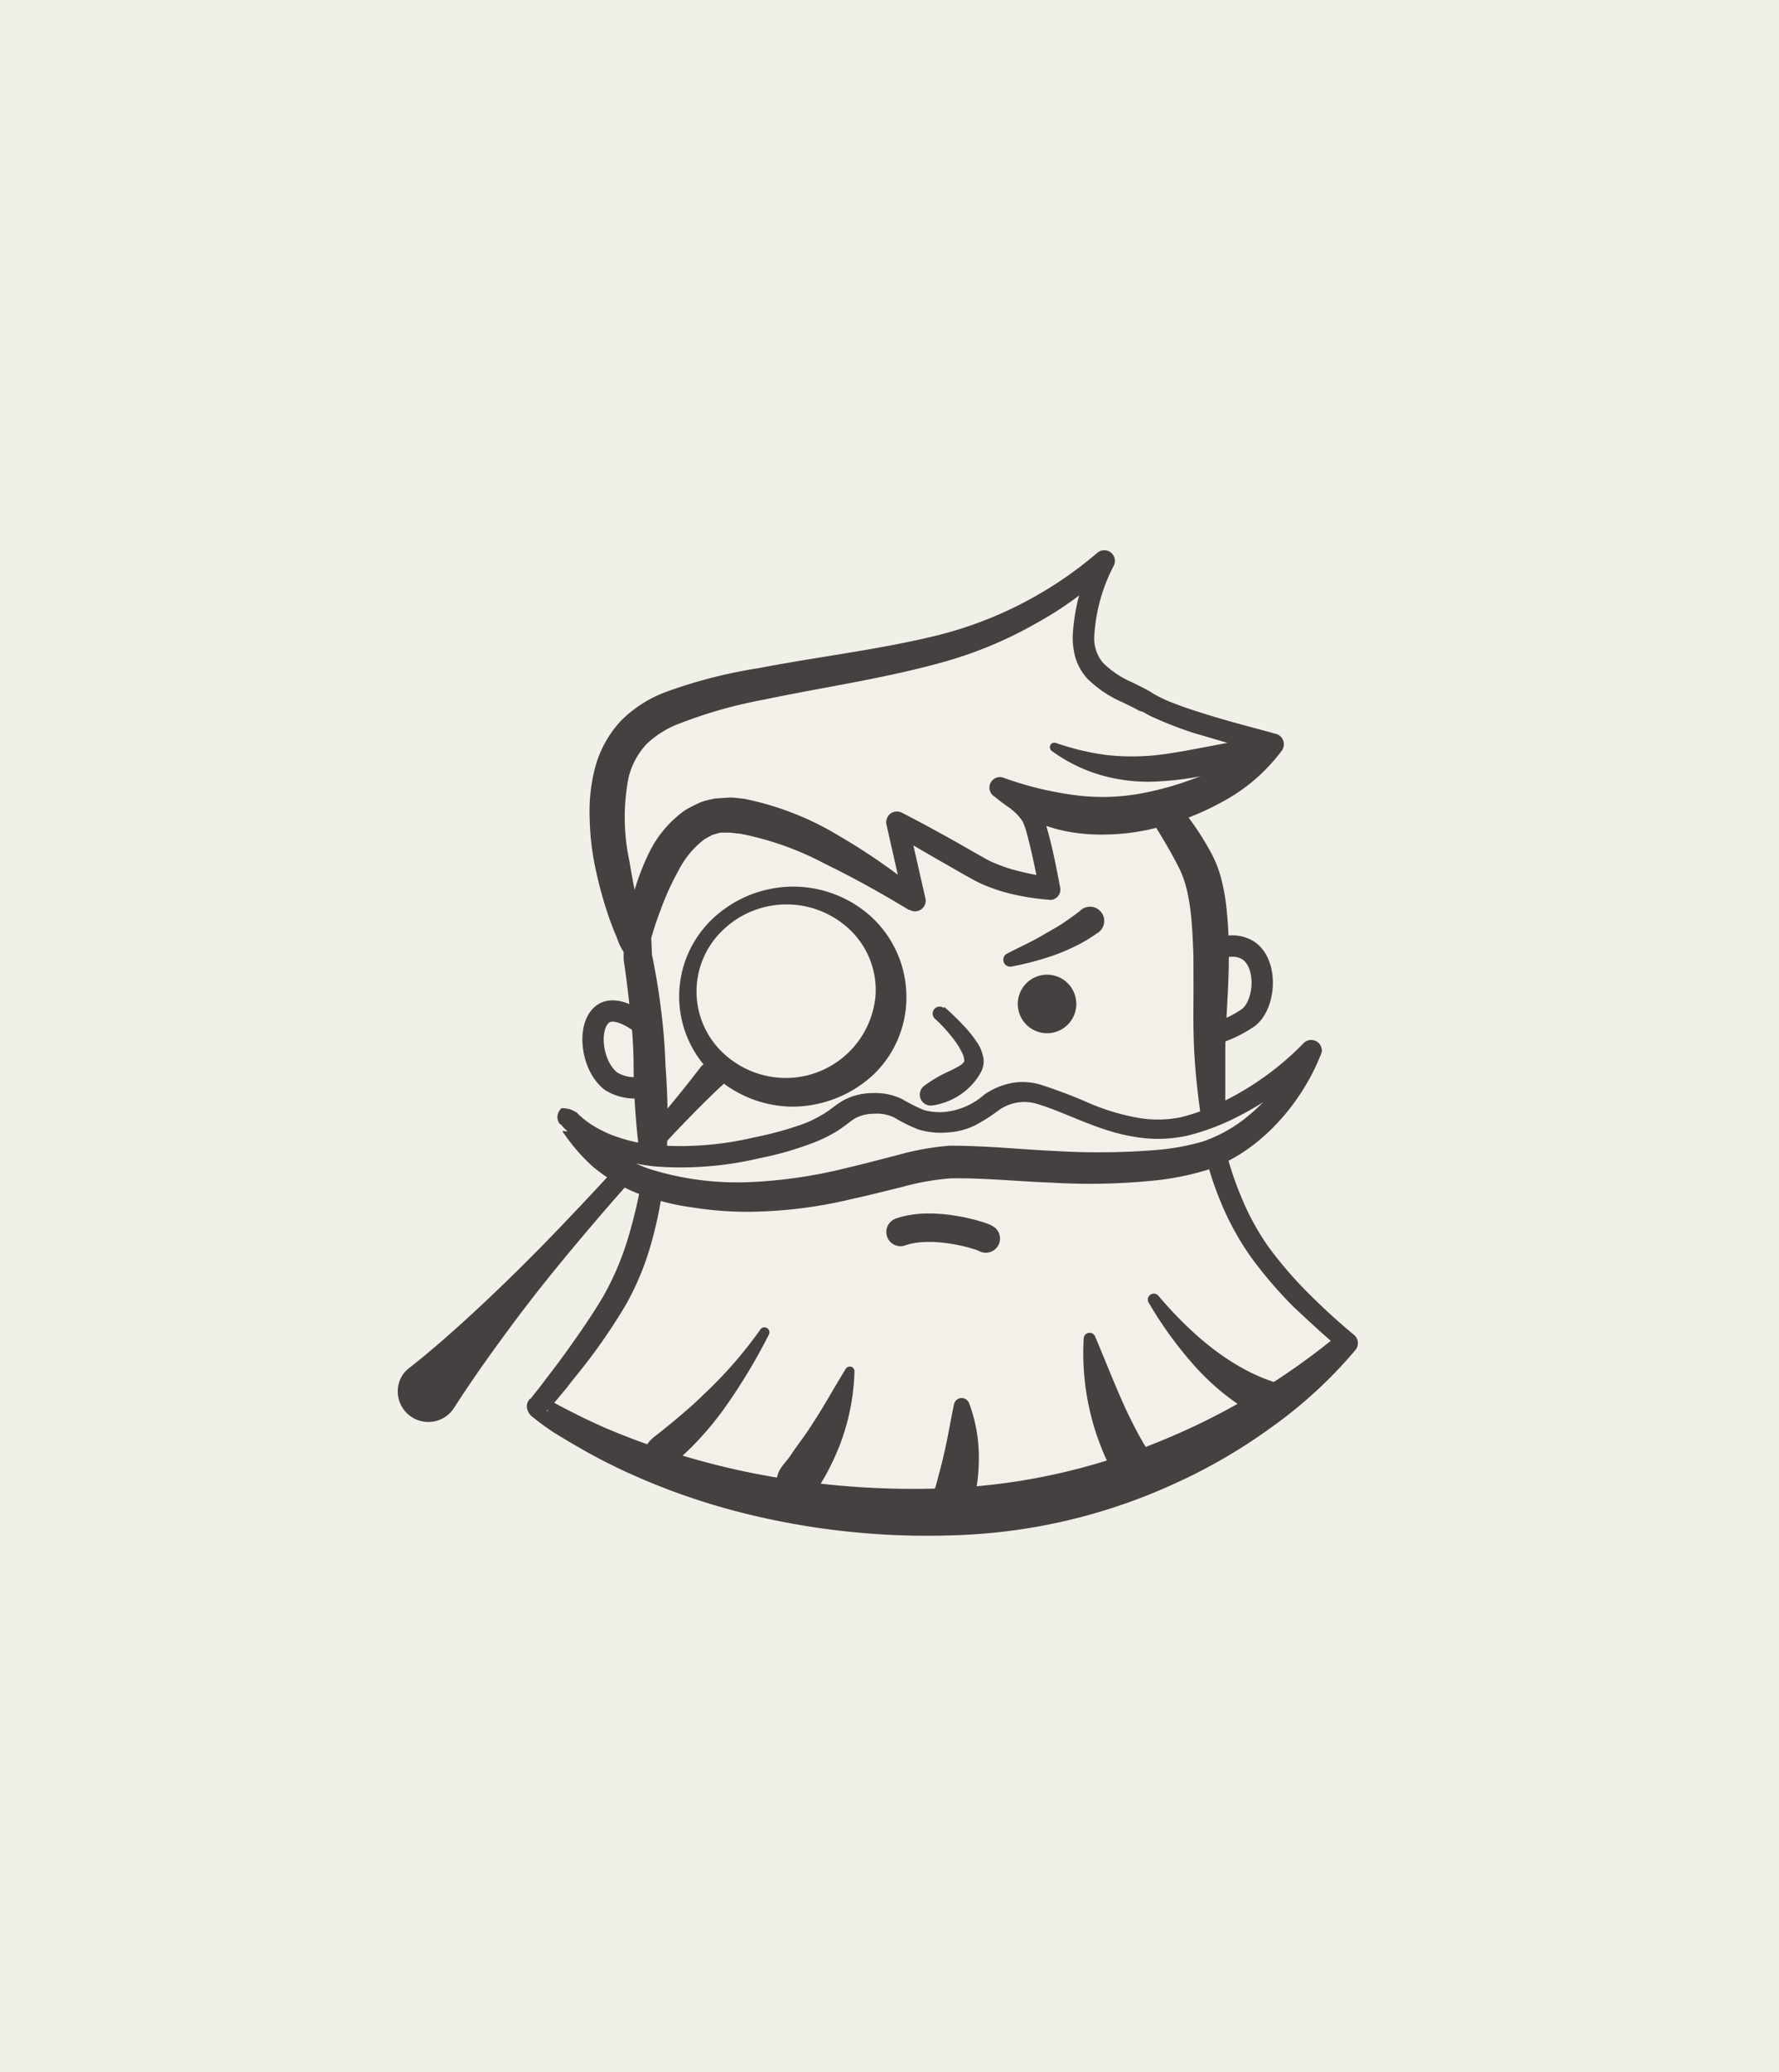 <svg id="logo_1glass" xmlns="http://www.w3.org/2000/svg" viewBox="0 0 125.17 145.75"><defs><style>.cls-1{fill:#f0efe8;}.cls-2,.cls-3{fill:#f2f0e9;}.cls-2,.cls-5,.cls-7{stroke:#444140;stroke-linejoin:round;}.cls-2{stroke-width:1.5px;}.cls-4,.cls-7{fill:#444140;}.cls-5,.cls-6{fill:#ffae3c;}.cls-5{stroke-linecap:round;}.cls-5,.cls-7{stroke-width:2px;}</style></defs><title>mockup3</title><rect class="cls-1" width="125.17" height="145.75"/><path class="cls-2" d="M45.36,72.18s-1.94-1.69-3-.81S41.61,75,43,76.06a3.16,3.16,0,0,0,3.19.06Z"/><path class="cls-2" d="M84.39,67.62S86,66,87.61,66.74s1.5,3.82.25,4.82a8.59,8.59,0,0,1-3.25,1.37Z"/><path class="cls-3" d="M85.61,81.12a80.53,80.53,0,0,1-.5-9.25c.12-3.63.25-7.88-.63-10.38s-4.37-6.62-4.37-6.62l-13.5-2.75L51.86,54.37l-7.13,6.5.13,6.5a59.14,59.14,0,0,1,.75,5.87c.25,3.25.37,9.38.37,9.38Z"/><path class="cls-4" d="M85,80.63a.59.59,0,0,0-.19.42v0l0-.11,0-.21-.07-.43-.13-.86-.23-1.74c-.15-1.15-.27-2.31-.34-3.49s-.08-2.4-.07-3.53,0-2.28,0-3.4c-.08-2.23-.17-4.53-1-6.2-.93-1.87-2.24-3.78-3.36-5.76h0l.43.24-13.5-2.75h.26L52,55.11l.39-.19-7.12,6.5h0l.24-.56q.24,3.24.37,6.49l0-.17c.26,1.3.48,2.56.63,3.86a38.6,38.6,0,0,1,.31,3.86,49.49,49.49,0,0,1,0,7.7h0L46,81.87C59,81.37,71.94,81,85,80.63Zm1.13,1C72.85,82.25,59.4,82.87,46,83.37l-.68,0-.1-.75h0A49.74,49.74,0,0,1,44.58,75c0-1.27-.09-2.52-.23-3.76s-.28-2.51-.47-3.72v-.17q0-3.26.11-6.51v-.37l.24-.19h0l7.12-6.49.17-.16.22,0,14.75-2.25.13,0,.14,0,13.5,2.75.24,0,.18.2h0A20.42,20.42,0,0,1,85.22,60a8.14,8.14,0,0,1,.72,1.87,14.49,14.49,0,0,1,.34,1.87,29.32,29.32,0,0,1,.18,3.6c0,2.37-.25,4.68-.25,6.9,0,1.13,0,2.27,0,3.41l.05,1.72,0,.86,0,.43v.47A.81.81,0,0,1,86.17,81.61Z"/><path class="cls-3" d="M37.81,98.87s10.34,7.83,28.34,7.5a42.23,42.23,0,0,0,28.66-12,37,37,0,0,1-6.5-6.83,21.73,21.73,0,0,1-3-7.5h-19L46,82.62a25.57,25.57,0,0,1-2.81,8.94A59.25,59.25,0,0,1,37.81,98.87Z"/><path class="cls-4" d="M38.56,98.79a.52.52,0,0,0-.12-.39l-.06-.06,0,0,.05,0,.2.11.4.24c.26.15.54.29.82.44.56.28,1.11.57,1.68.83,1.13.54,2.29,1,3.47,1.44a57,57,0,0,0,7.21,2.07,58.16,58.16,0,0,0,14.88,1.19,43.73,43.73,0,0,0,14.38-3.22,48.1,48.1,0,0,0,12.77-7.62h0l.09,1.1c-1.17-1-2.26-2-3.32-3a30.09,30.09,0,0,1-2.94-3.42,19.5,19.5,0,0,1-2.2-4,23.42,23.42,0,0,1-1.32-4.36l.74.63H66.41L46.08,83.36h0l.65-.66a27.23,27.23,0,0,1-.89,4.68A19.35,19.35,0,0,1,44,91.84a41.66,41.66,0,0,1-2.64,3.9c-.47.62-1,1.24-1.45,1.84l-.75.9-.39.44-.19.22-.1.11,0,.06h0a.54.54,0,0,0,.09-.15A.64.64,0,0,0,38.56,98.79ZM37.07,99a.84.84,0,0,1,.09-.43l.12-.18v0l.05,0,.09-.11.17-.22.36-.45.69-.91c.46-.6.92-1.21,1.36-1.83.88-1.24,1.75-2.49,2.5-3.78a20.11,20.11,0,0,0,1.71-4.07,34.87,34.87,0,0,0,1-4.36v0a.74.74,0,0,1,.65-.62h0l20.33-2.59H85.31a.74.74,0,0,1,.74.61h0a21.84,21.84,0,0,0,1.23,4,17.83,17.83,0,0,0,2,3.69,28.52,28.52,0,0,0,2.8,3.24c1,1,2.09,2,3.18,2.9a.76.76,0,0,1,.11,1.07h0v0h0a31.93,31.93,0,0,1-5.83,5.38,38.69,38.69,0,0,1-6.85,4,40,40,0,0,1-15.44,3.65,53.29,53.29,0,0,1-15.66-1.74,47.16,47.16,0,0,1-7.42-2.66c-1.2-.55-2.37-1.15-3.5-1.81-.57-.33-1.14-.67-1.68-1-.28-.19-.55-.37-.82-.57l-.4-.3-.2-.16-.19-.15A1.08,1.08,0,0,1,37.07,99Z"/><path class="cls-4" d="M45.2,102.27a2.47,2.47,0,0,1,.91-1.26c.39-.3.77-.62,1.16-.93.76-.64,1.53-1.28,2.25-2a29.8,29.8,0,0,0,4-4.59.35.35,0,0,1,.59.36,40.32,40.32,0,0,1-3.27,5.39,22.82,22.82,0,0,1-2.07,2.44c-.37.38-.77.74-1.17,1.1a2.37,2.37,0,0,1-1.5.66.91.91,0,0,1-1-.86.8.8,0,0,1,0-.31Z"/><path class="cls-4" d="M54.72,104.74c-.29-1.25.44-1.66.88-2.33s.92-1.26,1.35-1.93c.89-1.32,1.66-2.74,2.56-4.2a.34.34,0,0,1,.45-.11.35.35,0,0,1,.16.29,15.62,15.62,0,0,1-1,5.1A17.84,17.84,0,0,1,58,103.94c-.48.73-.73,1.67-2.05,1.73a1.16,1.16,0,0,1-1.17-.89Z"/><path class="cls-4" d="M66.1,106c-.51-.5-.51-.79-.4-1.06s.18-.56.26-.84c.14-.57.31-1.13.43-1.71.28-1.15.47-2.34.73-3.6h0a.56.56,0,0,1,.65-.44.57.57,0,0,1,.41.34,10.77,10.77,0,0,1,.69,4,12.9,12.9,0,0,1-.18,2.05c-.06.33-.13.67-.2,1s-.25.65-1,.76a1.64,1.64,0,0,1-1.38-.43Z"/><path class="cls-4" d="M79.18,103.61c-.94.09-1.05-.39-1.25-.78s-.36-.8-.52-1.21a16.83,16.83,0,0,1-.75-2.48,17.85,17.85,0,0,1-.41-5,.42.42,0,0,1,.44-.39.43.43,0,0,1,.36.26c.65,1.52,1.22,3,1.86,4.44.31.72.65,1.41,1,2.08.17.34.36.66.55,1s.5.55,0,1.33l0,.08A1.63,1.63,0,0,1,79.18,103.61Z"/><path class="cls-4" d="M88.79,99.79a17,17,0,0,1-4.65-3.61,27.48,27.48,0,0,1-3.33-4.57.42.42,0,0,1,.68-.48c2.34,2.76,5.15,5.17,8.35,6.15a1.36,1.36,0,0,1,.9,1.71,1.35,1.35,0,0,1-1.7.9l-.22-.08Z"/><path class="cls-5" d="M63.36,86.66c2.33-.83,5.79.29,6,.46"/><line class="cls-6" x1="49.98" y1="75.74" x2="30.36" y2="97.62"/><path class="cls-4" d="M50.73,76.41c-1.79,1.69-3.47,3.47-5.12,5.28s-3.26,3.66-4.84,5.54S37.66,91,36.17,93s-2.92,4-4.24,6.06a2.15,2.15,0,0,1-3.65-2.27,2,2,0,0,1,.5-.55c1.95-1.54,3.78-3.19,5.57-4.88s3.52-3.42,5.21-5.19,3.37-3.56,5-5.4,3.21-3.71,4.7-5.66a1,1,0,1,1,1.59,1.21Z"/><path class="cls-4" d="M66.43,70.82A19.14,19.14,0,0,1,68,72.36a9.21,9.21,0,0,1,.71.91,2.77,2.77,0,0,1,.5,1.3,1.66,1.66,0,0,1-.21.88,4.31,4.31,0,0,1-.41.61,4.68,4.68,0,0,1-3,1.7A.77.77,0,0,1,65,76.4l0,0a9.1,9.1,0,0,1,1.68-1,8.49,8.49,0,0,0,.8-.41,1,1,0,0,0,.37-.33,1.47,1.47,0,0,0-.2-.69,5.7,5.7,0,0,0-.52-.83,10.94,10.94,0,0,0-1.38-1.51h0a.49.49,0,0,1,.66-.72Z"/><circle class="cls-7" cx="73.67" cy="70.62" r="1.06"/><path class="cls-4" d="M70.85,67.08c.91-.47,1.84-.88,2.69-1.4.43-.25.86-.48,1.26-.75s.79-.55,1.16-.83a1,1,0,1,1,1.19,1.57h0a9.36,9.36,0,0,1-1.42.85,15.1,15.1,0,0,1-1.5.65,21.1,21.1,0,0,1-3.07.82.48.48,0,0,1-.56-.4A.49.49,0,0,1,70.85,67.08Z"/><path class="cls-3" d="M39.86,78.56s2.75,4,11.5,2.56,7-3.19,9.68-3.44,2.57,1.44,5.32,1.31,2.93-2,5.43-2.18,7,3.81,12.07,2.25a20.9,20.9,0,0,0,8.43-5.32s-2.43,6.44-8.5,7.82c-5.91,1.34-13.87,0-17.18.18s-9.07,2.88-16,2.38S41.67,81.06,39.86,78.56Z"/><path class="cls-4" d="M40.29,79.17a.68.68,0,0,0,.32-.48.69.69,0,0,0-.13-.55l0,0,.05.06.12.13a3.45,3.45,0,0,0,.28.26,5.82,5.82,0,0,0,.63.48,8.53,8.53,0,0,0,1.44.75,11.61,11.61,0,0,0,3.23.74A22.67,22.67,0,0,0,53.09,80a24.07,24.07,0,0,0,3.31-.9,8,8,0,0,0,1.47-.7c.48-.26.82-.62,1.47-1a4.36,4.36,0,0,1,2.07-.51,4.29,4.29,0,0,1,2.06.42,12.48,12.48,0,0,0,1.5.76,4.08,4.08,0,0,0,1.46.15A4.91,4.91,0,0,0,69.25,77a5,5,0,0,1,1.9-.81,4.13,4.13,0,0,1,1.07-.07,4.62,4.62,0,0,1,1,.18,36.07,36.07,0,0,1,3.4,1.29,15.63,15.63,0,0,0,3.24,1,8.11,8.11,0,0,0,3.22,0,14.73,14.73,0,0,0,3.15-1.19,20.58,20.58,0,0,0,5.47-4l0,0A.75.75,0,0,1,93,74a14.8,14.8,0,0,1-1.81,3.38,14.61,14.61,0,0,1-2.61,2.84,11.92,11.92,0,0,1-3.41,2,19.3,19.3,0,0,1-3.76.8,45,45,0,0,1-7.42.17c-2.43-.09-4.91-.35-7.15-.3a18,18,0,0,0-3.35.6c-1.16.28-2.35.59-3.55.85a32.2,32.2,0,0,1-7.42.9,24.87,24.87,0,0,1-3.76-.3A17.41,17.41,0,0,1,45,84a11.56,11.56,0,0,1-3.36-2,13.65,13.65,0,0,1-1.33-1.42c-.2-.25-.4-.51-.57-.76l-.14-.19,0-.08.06,0a.52.52,0,0,0,.38,0A.55.55,0,0,0,40.29,79.17Zm-.87-1.23A4.25,4.25,0,0,1,40,78a1.47,1.47,0,0,1,.64.34l.21.22.08.1.14.17c.18.24.37.45.56.67a11.9,11.9,0,0,0,1.2,1.16,9.55,9.55,0,0,0,2.91,1.58,20.58,20.58,0,0,0,6.81.92,33.78,33.78,0,0,0,7-1c1.16-.27,2.31-.58,3.5-.88a18.93,18.93,0,0,1,3.78-.69c2.6,0,4.94.26,7.35.37a50.75,50.75,0,0,0,7.09-.06,16.85,16.85,0,0,0,3.35-.6,10.19,10.19,0,0,0,2.9-1.56,14.22,14.22,0,0,0,4.17-5.29l1.26.77,0,0a22,22,0,0,1-5.91,4.35,16.12,16.12,0,0,1-3.48,1.31,9.64,9.64,0,0,1-3.82.07c-2.49-.4-4.7-1.68-6.77-2.3a3.09,3.09,0,0,0-2.76.49,12.25,12.25,0,0,1-1.57,1,5,5,0,0,1-2,.52,5.39,5.39,0,0,1-2.05-.22,11.76,11.76,0,0,1-1.67-.83,2.76,2.76,0,0,0-1.38-.27,2.89,2.89,0,0,0-1.35.31c-.36.21-.88.68-1.44,1a10,10,0,0,1-1.73.81,22.84,22.84,0,0,1-3.53,1,24.14,24.14,0,0,1-7.27.6,13.43,13.43,0,0,1-3.66-.85,9.5,9.5,0,0,1-1.7-.89,9.12,9.12,0,0,1-.79-.6l-.36-.35-.18-.19-.09-.11-.05,0a.81.81,0,0,1,.13-1.12Z"/><path class="cls-3" d="M44.73,67.12s1.13-9,5.75-9.75,13.88,6,13.88,6l-1.25-5.5,5.75,3.25a14.68,14.68,0,0,0,5,1.37,32,32,0,0,0-1.25-5,10.44,10.44,0,0,0-2.25-2.12A14.39,14.39,0,0,0,81.11,57c6.12-1.5,8.5-4.62,8.5-4.62s-7-1.75-8.75-2.88-4.5-1.62-4.63-4.37a13.11,13.11,0,0,1,1.5-5.75,27.37,27.37,0,0,1-12.5,6.5c-8,1.87-18,2.42-20.87,5.87C41.61,55,42.61,60.58,44.73,67.12Z"/><path class="cls-4" d="M44.66,66.37a.62.62,0,0,0-.46.17.67.67,0,0,0-.21.37v-.34l0-.45c0-.29,0-.59.1-.88A17.18,17.18,0,0,1,45.66,60,7.91,7.91,0,0,1,48.19,57c.32-.19.65-.36,1-.52s.73-.22,1.1-.31l1.07-.07c.34,0,.66.06,1,.09a20.71,20.71,0,0,1,6.73,2.64,42.69,42.69,0,0,1,5.73,4l-1.18.78L62.37,58a.76.76,0,0,1,.57-.9.77.77,0,0,1,.54.08h0c1.75.9,3.47,1.85,5.18,2.84l.64.36a5.23,5.23,0,0,0,.58.29,11,11,0,0,0,1.29.47,20,20,0,0,0,2.75.57l-.8.88h0c-.25-1.33-.53-2.7-.88-4a4.82,4.82,0,0,0-.29-.81,3.47,3.47,0,0,0-.53-.63A14,14,0,0,0,69.92,56h0a.74.74,0,0,1,.67-1.3l.19.07a23.77,23.77,0,0,0,4.69,1.14,14.94,14.94,0,0,0,4.72-.08,21.81,21.81,0,0,0,4.69-1.41A15,15,0,0,0,89,51.92h0l.41,1.18c-1.79-.46-3.56-1-5.32-1.51a27.2,27.2,0,0,1-2.65-1c-.23-.11-.45-.19-.68-.32l-.35-.2L80.16,50c-.36-.21-.77-.4-1.18-.6a8,8,0,0,1-2.5-1.69,3.87,3.87,0,0,1-.82-1.47,5.25,5.25,0,0,1-.18-1.59A13.83,13.83,0,0,1,77.06,39v0l1.2.88a24.79,24.79,0,0,1-5.42,4,28.6,28.6,0,0,1-6.19,2.61C62.35,47.72,58,48.32,53.82,49.2a32.81,32.81,0,0,0-6,1.69,6.78,6.78,0,0,0-2.34,1.46,5.33,5.33,0,0,0-1.25,2.32,14.65,14.65,0,0,0,.06,5.93c.16,1,.37,2.07.59,3.12l.32,1.57c0,.12.06.3.06.36s0,.07-.1.1A.89.89,0,0,0,44.66,66.37Zm.14,1.5a4.83,4.83,0,0,1-.94-.94,3.66,3.66,0,0,1-.35-.68l-.16-.42c-.22-.51-.4-1-.59-1.55A29.17,29.17,0,0,1,41.88,61a18.37,18.37,0,0,1-.39-3.42A12.24,12.24,0,0,1,41.87,54a7.76,7.76,0,0,1,1.85-3.33,8.85,8.85,0,0,1,3.14-2A34.5,34.5,0,0,1,53.37,47c4.31-.83,8.65-1.32,12.75-2.35a27.56,27.56,0,0,0,11.07-5.75l0,0a.75.75,0,0,1,1.16.92h0A12.15,12.15,0,0,0,77,44.64a2.69,2.69,0,0,0,.62,2,6.75,6.75,0,0,0,2,1.34c.41.2.84.41,1.27.65l.32.2.26.14c.16.09.37.18.55.27.8.34,1.65.63,2.51.9,1.72.55,3.48,1,5.24,1.48a.76.76,0,0,1,.54.92.94.94,0,0,1-.1.23l0,0h0a12.68,12.68,0,0,1-4.28,3.67,19.24,19.24,0,0,1-5.21,1.94,15.17,15.17,0,0,1-2.85.32A13,13,0,0,1,75,58.47,11.22,11.22,0,0,1,69.94,56l.85-1.23h0a14.84,14.84,0,0,1,1.68,1.4,4.83,4.83,0,0,1,.78,1,5.71,5.71,0,0,1,.43,1.14c.39,1.39.65,2.73.91,4.11h0a.73.73,0,0,1-.57.87.45.45,0,0,1-.2,0h0a16.47,16.47,0,0,1-3.05-.51,11.57,11.57,0,0,1-1.5-.52,7.12,7.12,0,0,1-.74-.35l-.65-.36c-1.73-1-3.44-1.94-5.11-3h0l1.1-.82,1.25,5.5A.75.75,0,0,1,64,64l-.06,0C62,62.82,60,61.71,58,60.74a21.25,21.25,0,0,0-6-2.11c-.23,0-.48-.06-.7-.06l-.63,0-.55.16-.52.28a6.31,6.31,0,0,0-1.81,2.13,19.56,19.56,0,0,0-1.32,2.89c-.19.51-.37,1-.53,1.56l-.25.79-.11.4-.06.19,0,.1a1,1,0,0,1-.22.47A.87.87,0,0,1,44.8,67.87Z"/><path class="cls-4" d="M74.29,52.26a18,18,0,0,0,3.57.85,16.49,16.49,0,0,0,3.58,0c1.2-.14,2.4-.38,3.63-.61s2.47-.49,3.74-.65a.75.75,0,0,1,.84.65.77.77,0,0,1-.49.81,35.48,35.48,0,0,1-3.69,1.07,20.63,20.63,0,0,1-3.88.58,12.09,12.09,0,0,1-4-.4A11.15,11.15,0,0,1,74,52.82a.33.33,0,0,1-.07-.45A.31.31,0,0,1,74.29,52.26Z"/><ellipse class="cls-3" cx="55.52" cy="69.91" rx="7.17" ry="6.92"/><path class="cls-4" d="M61.61,69.91A5.87,5.87,0,0,0,60,65.6a6.46,6.46,0,0,0-9.08-.23,5.95,5.95,0,0,0,.18,8.9,6.44,6.44,0,0,0,4.47,1.55A6.34,6.34,0,0,0,61.61,69.91Zm2.16,0a7.52,7.52,0,0,1-2.42,5.78,8.41,8.41,0,0,1-5.83,2.15A8.26,8.26,0,0,1,50,75.42a7.52,7.52,0,0,1,.18-10.83,8.29,8.29,0,0,1,5.38-2.22,8.18,8.18,0,0,1,5.61,2A7.66,7.66,0,0,1,63.77,69.91Z"/></svg>